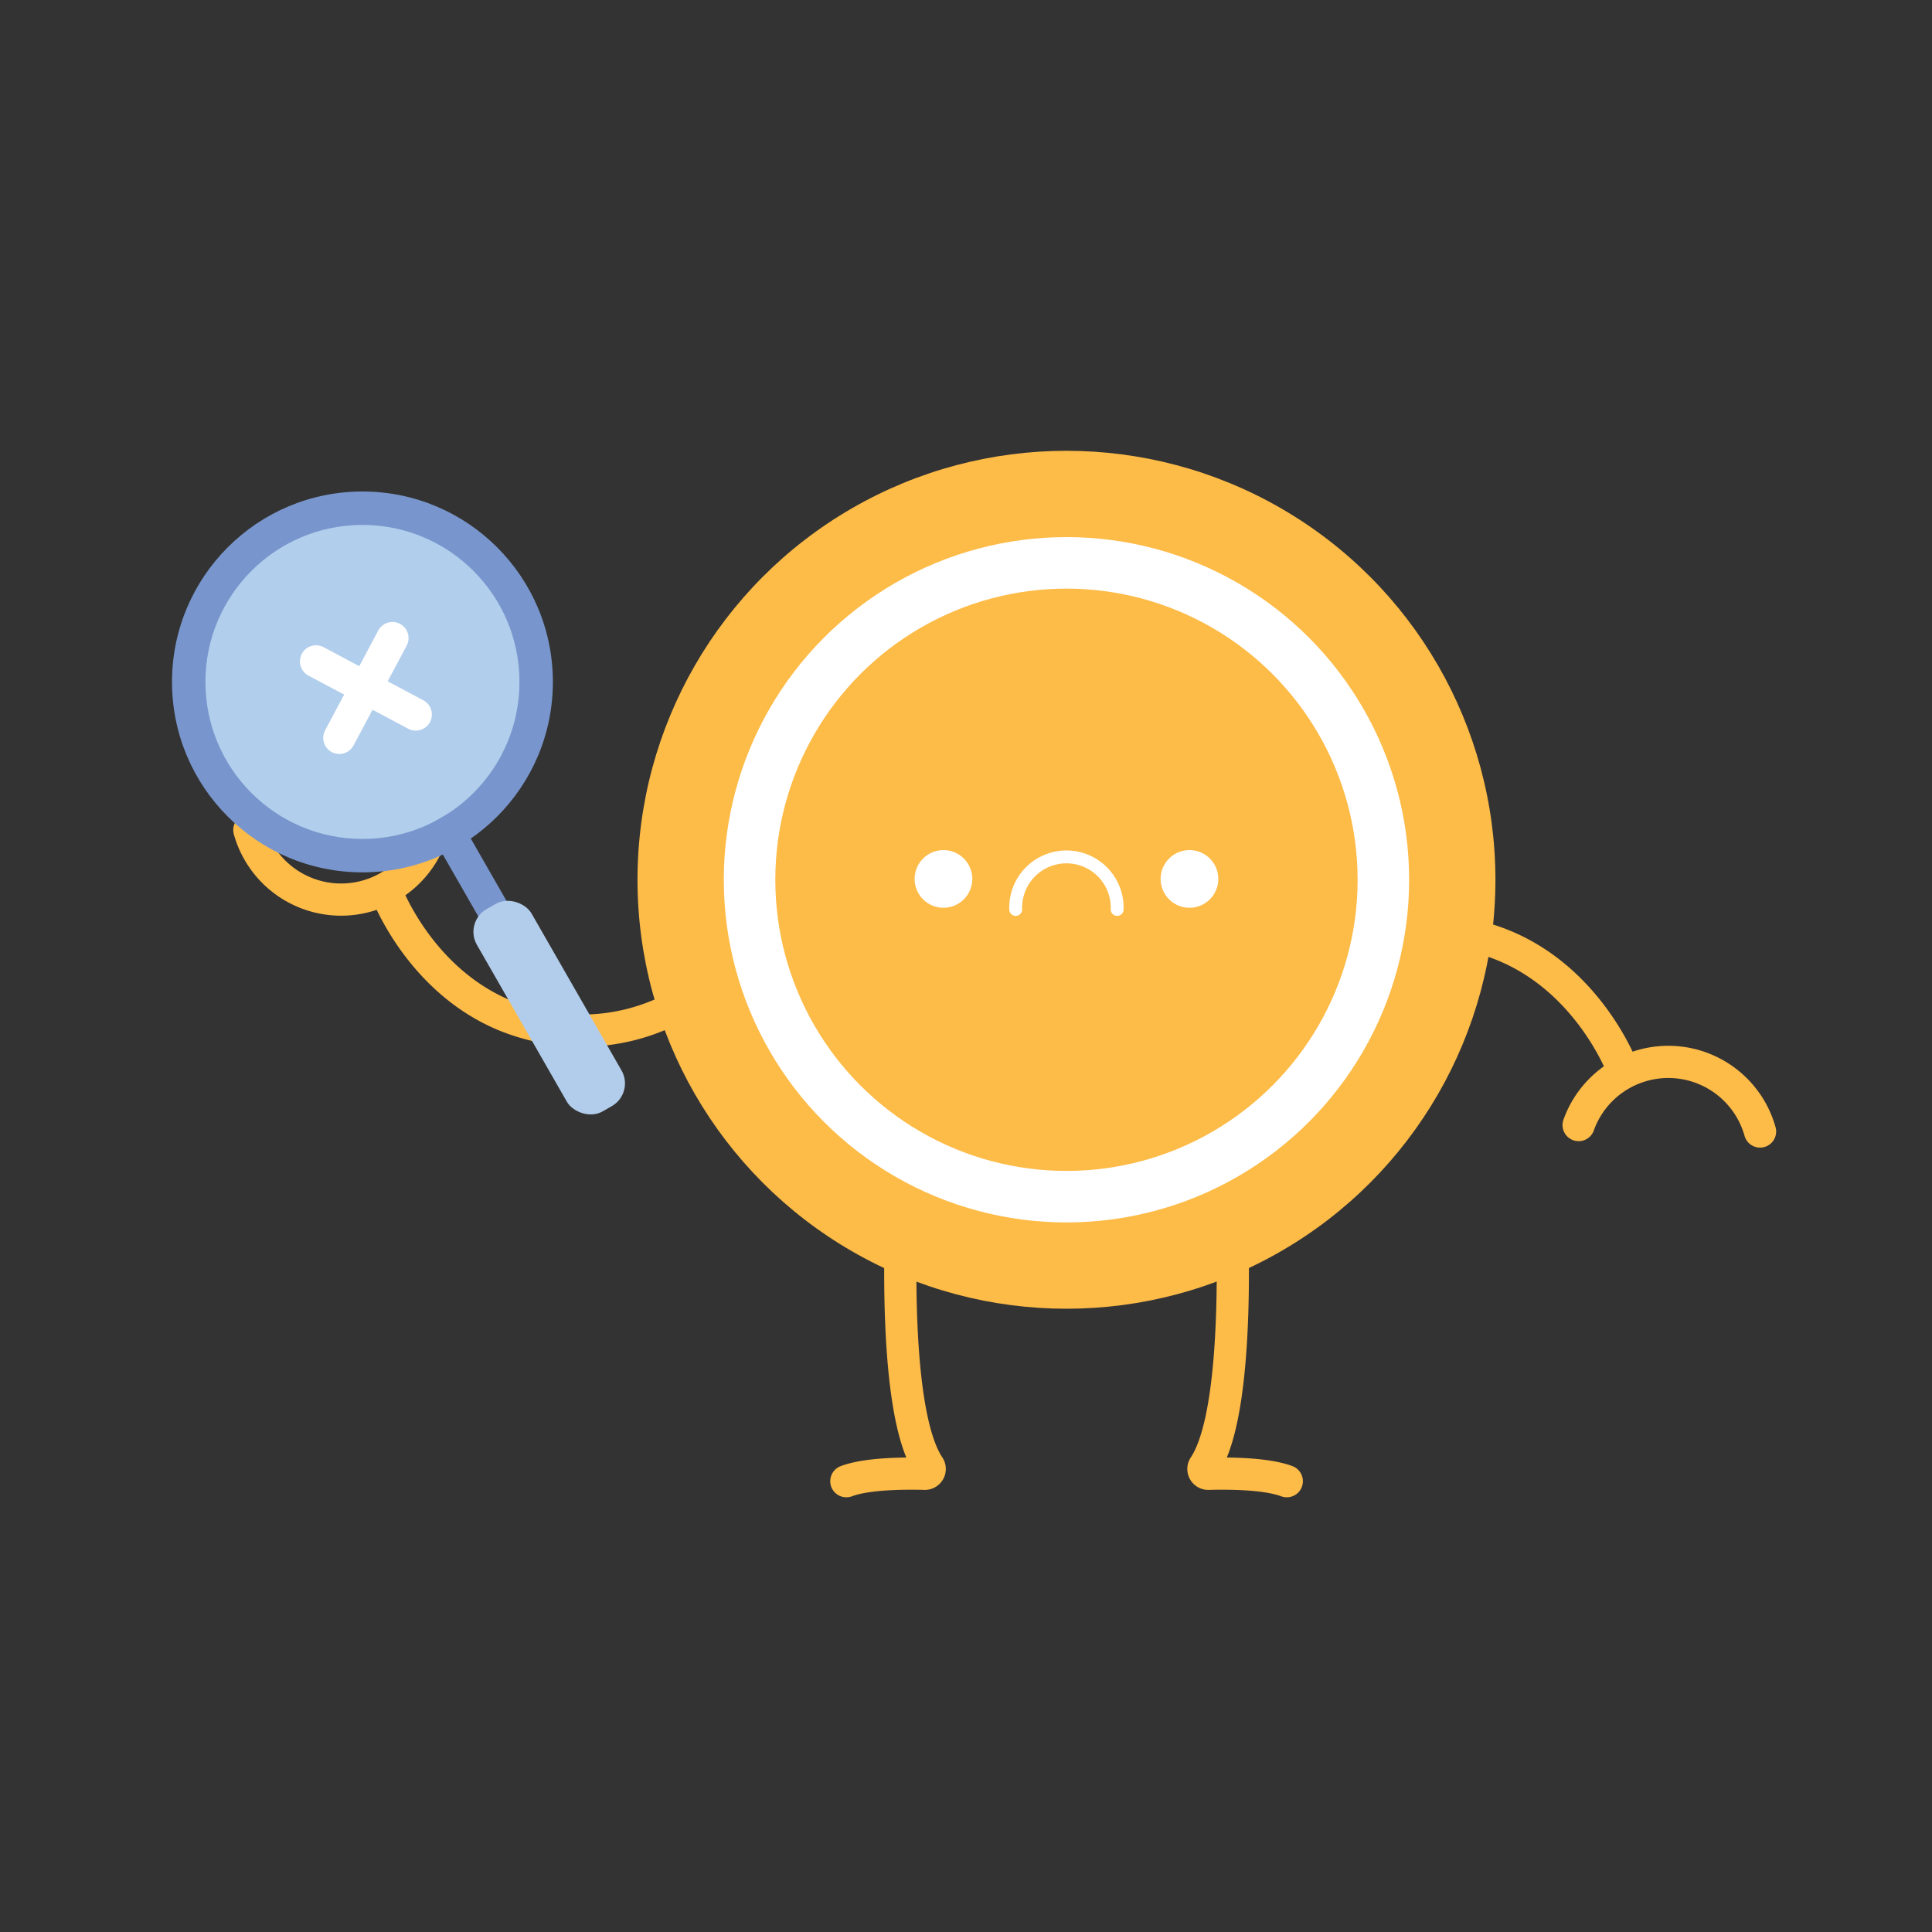 <svg id="Layer_1" data-name="Layer 1" xmlns="http://www.w3.org/2000/svg" viewBox="0 0 300 300"><rect x="0" y="0" width="300" height="300" fill="#333333" stroke="none"/><defs><style>.cls-1,.cls-10,.cls-3,.cls-5,.cls-8{fill:none;stroke-miterlimit:10;}.cls-1{stroke:#fdbb48;}.cls-1,.cls-10,.cls-3,.cls-5{stroke-linecap:round;}.cls-1,.cls-10,.cls-8{stroke-width:5px;}.cls-2{fill:#fdbb47;}.cls-10,.cls-3,.cls-5{stroke:#fff;}.cls-3{stroke-width:8px;}.cls-4{fill:#fff;}.cls-5{stroke-width:2px;}.cls-6{fill:#7896cd;}.cls-7{fill:#b1ceec;}.cls-8{stroke:#7896cd;}.cls-9{fill:#b2cdeb;}</style></defs><path class="cls-1" d="M112.22,151a31,31,0,0,1-30.35,7.86C65.93,154.5,60,138.49,60,138.49"/><path class="cls-1" d="M66.89,129.88a14.79,14.79,0,0,1-28.17-1"/><path class="cls-1" d="M199.8,153.53a31,31,0,0,1,30.36-7.86C246.1,150.08,252,166.09,252,166.09"/><path class="cls-1" d="M245.13,174.7a14.79,14.79,0,0,1,28.17,1"/><path class="cls-1" d="M140.23,182.94s-2.38,35.15,4,44.73a.75.75,0,0,1-.64,1.18c-2.91-.08-8.91-.08-12.17,1.15"/><path class="cls-1" d="M191,182.94s2.38,35.15-4,44.73a.75.75,0,0,0,.64,1.18c2.92-.08,8.91-.08,12.17,1.15"/><circle class="cls-2" cx="165.6" cy="136.61" r="66.61"/><circle class="cls-3" cx="165.6" cy="136.61" r="49.21"/><circle class="cls-4" cx="146.5" cy="136.48" r="4.48"/><path class="cls-5" d="M157.72,141.22a7.88,7.88,0,1,1,15.75,0"/><circle class="cls-4" cx="184.7" cy="136.48" r="4.48"/><circle class="cls-6" cx="56.28" cy="105.89" r="29.57"/><circle class="cls-7" cx="56.28" cy="105.89" r="24.38"/><line class="cls-8" x1="68.4" y1="127.03" x2="77.26" y2="142.49"/><rect class="cls-9" x="80.39" y="138.36" width="9.78" height="36.21" rx="4.06" transform="translate(-66.53 63.15) rotate(-29.83)"/><line class="cls-10" x1="60.94" y1="99.08" x2="52.69" y2="114.58"/><line class="cls-10" x1="49.07" y1="102.7" x2="64.56" y2="110.95"/></svg>